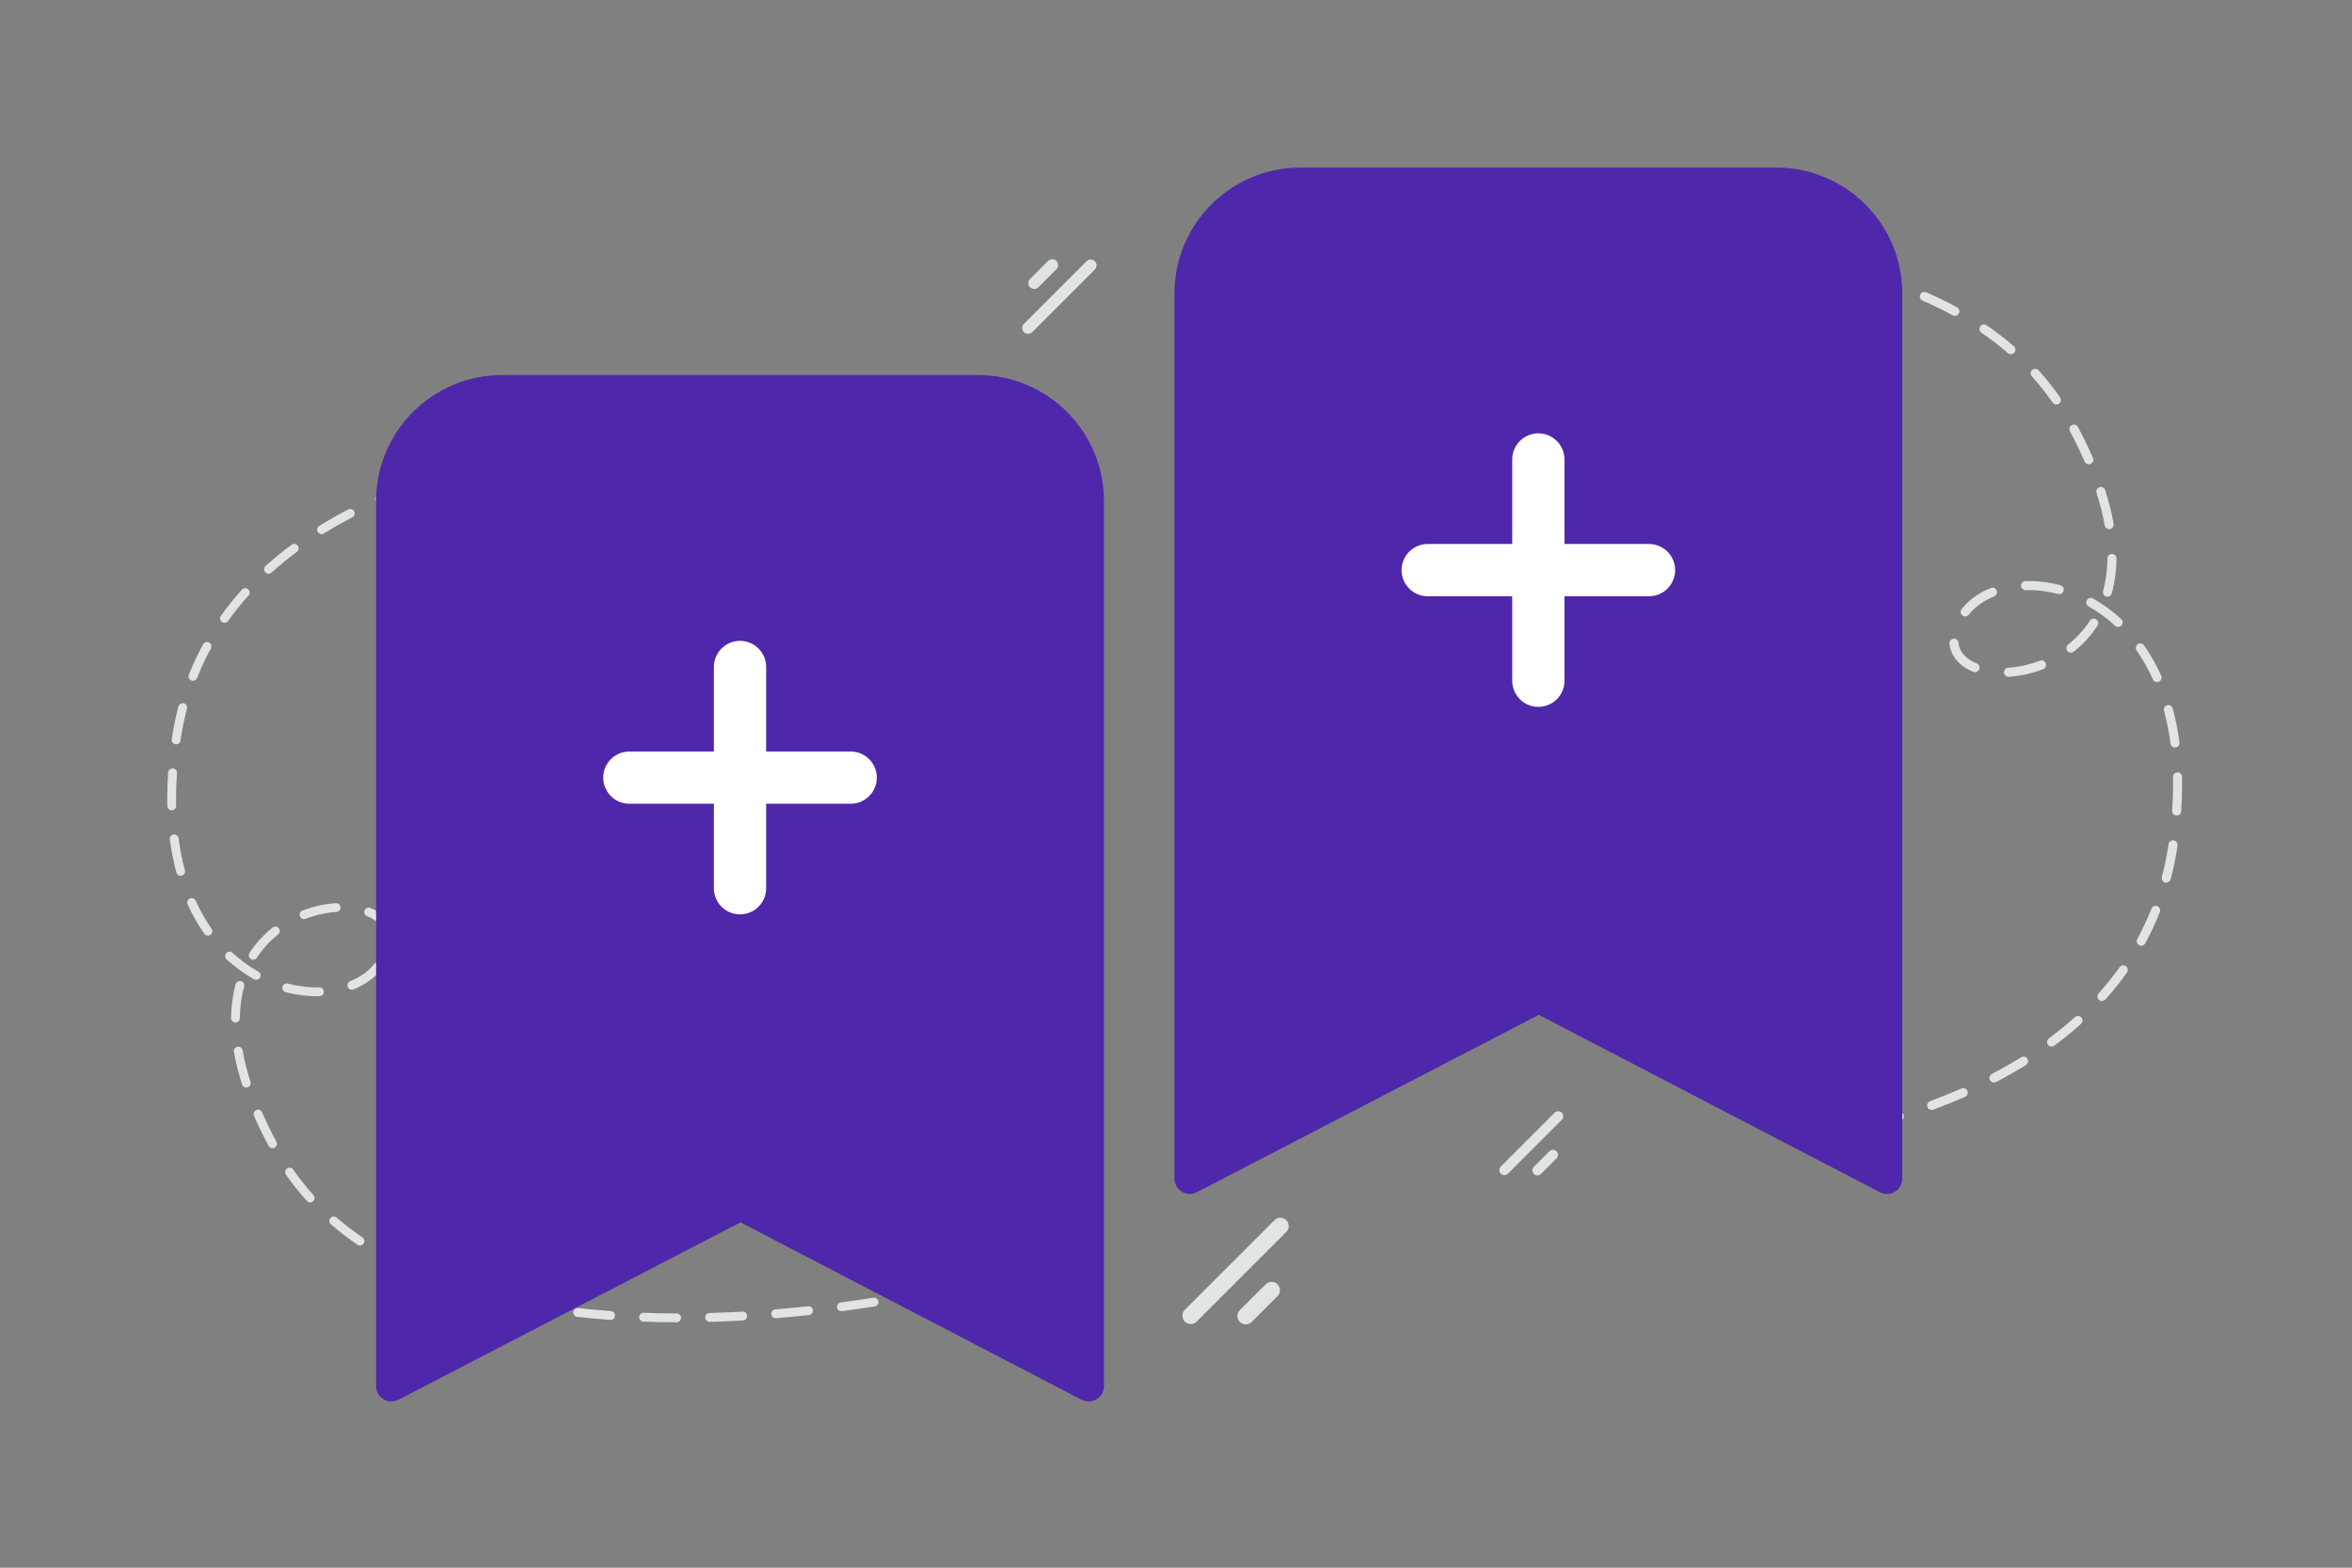 <svg width="900" height="600" viewBox="0 0 900 600" fill="none" xmlns="http://www.w3.org/2000/svg">
<rect x="0" y="0" width="900" height="600" fill="#808080" stroke="none"/>
<g clip-path="url(#clip0_1235_25524)">
<path d="M206.279 172.222C206.708 172.22 207.122 172.381 207.436 172.673C207.751 172.966 207.942 173.366 207.972 173.795C208.001 174.223 207.867 174.646 207.595 174.978C207.324 175.311 206.936 175.528 206.511 175.585C202.355 176.174 198.216 176.881 194.1 177.704C193.883 177.747 193.659 177.746 193.442 177.703C193.225 177.659 193.018 177.574 192.834 177.45C192.65 177.327 192.493 177.169 192.37 176.984C192.247 176.8 192.162 176.593 192.119 176.376C192.033 175.937 192.124 175.482 192.372 175.11C192.62 174.738 193.006 174.48 193.444 174.391C197.624 173.556 201.826 172.838 206.046 172.236C206.124 172.229 206.201 172.222 206.279 172.222ZM181.406 177.139C181.817 177.14 182.214 177.292 182.521 177.565C182.829 177.838 183.026 178.214 183.076 178.623C183.127 179.031 183.026 179.443 182.794 179.783C182.562 180.122 182.214 180.366 181.815 180.467C177.749 181.494 173.709 182.622 169.699 183.851C169.272 183.981 168.81 183.936 168.416 183.727C168.021 183.518 167.725 183.161 167.592 182.735C167.46 182.307 167.504 181.844 167.712 181.448C167.921 181.052 168.279 180.755 168.706 180.622C172.771 179.373 176.867 178.229 180.99 177.189C181.131 177.16 181.272 177.139 181.406 177.139ZM157.21 184.607C157.606 184.607 157.989 184.747 158.293 185.002C158.596 185.257 158.8 185.61 158.869 186C158.938 186.39 158.867 186.792 158.67 187.135C158.472 187.479 158.16 187.742 157.788 187.878C153.858 189.326 149.973 190.893 146.138 192.576C145.935 192.665 145.717 192.713 145.495 192.718C145.274 192.722 145.054 192.683 144.848 192.602C144.641 192.521 144.453 192.401 144.294 192.247C144.134 192.093 144.006 191.91 143.918 191.707C143.738 191.297 143.728 190.832 143.891 190.414C144.053 189.997 144.375 189.661 144.785 189.481C148.681 187.769 152.63 186.179 156.625 184.713C156.816 184.635 157.013 184.607 157.21 184.607ZM134.043 194.801C134.65 194.801 135.242 195.133 135.538 195.713C135.968 196.539 135.643 197.564 134.819 197.987C131.112 199.919 127.478 201.985 123.922 204.183C123.734 204.3 123.525 204.379 123.306 204.415C123.087 204.451 122.863 204.443 122.648 204.392C122.432 204.34 122.229 204.247 122.05 204.116C121.871 203.986 121.719 203.821 121.604 203.632C121.487 203.444 121.408 203.234 121.372 203.016C121.336 202.797 121.343 202.573 121.394 202.357C121.444 202.142 121.536 201.938 121.665 201.758C121.794 201.578 121.958 201.425 122.146 201.308C125.772 199.064 129.479 196.954 133.261 194.985C133.515 194.865 133.783 194.801 134.043 194.801ZM112.568 208.168C113.083 208.168 113.59 208.401 113.921 208.853C114.187 209.214 114.3 209.665 114.234 210.109C114.168 210.553 113.929 210.952 113.569 211.22C110.224 213.705 106.997 216.345 103.899 219.132C103.566 219.43 103.128 219.585 102.682 219.561C102.235 219.537 101.816 219.337 101.517 219.005C101.219 218.67 101.065 218.232 101.089 217.785C101.113 217.337 101.312 216.918 101.644 216.617C104.819 213.758 108.128 211.052 111.56 208.507C111.87 208.274 112.223 208.168 112.568 208.168ZM93.834 225.116C94.236 225.116 94.638 225.257 94.962 225.554C95.652 226.176 95.709 227.25 95.082 227.942C92.304 231.029 89.701 234.27 87.287 237.649C87.158 237.829 86.995 237.983 86.806 238.1C86.618 238.218 86.409 238.297 86.19 238.333C85.971 238.37 85.747 238.363 85.531 238.313C85.315 238.263 85.111 238.171 84.93 238.042C84.749 237.913 84.596 237.75 84.479 237.561C84.361 237.373 84.282 237.164 84.245 236.945C84.209 236.726 84.216 236.502 84.266 236.286C84.316 236.07 84.408 235.865 84.537 235.685C87.026 232.2 89.709 228.857 92.573 225.674C92.734 225.499 92.929 225.36 93.146 225.264C93.362 225.168 93.597 225.118 93.834 225.116ZM79.217 245.682C79.51 245.683 79.797 245.761 80.05 245.907C80.304 246.053 80.515 246.262 80.663 246.514C80.812 246.766 80.892 247.052 80.897 247.345C80.902 247.637 80.83 247.926 80.69 248.183C78.707 251.824 76.947 255.583 75.418 259.437C75.342 259.651 75.224 259.847 75.07 260.014C74.917 260.181 74.731 260.316 74.525 260.409C74.318 260.503 74.095 260.554 73.868 260.56C73.641 260.565 73.416 260.525 73.205 260.441C72.994 260.358 72.802 260.232 72.641 260.073C72.479 259.913 72.352 259.723 72.266 259.513C72.179 259.303 72.136 259.078 72.139 258.851C72.142 258.624 72.191 258.4 72.282 258.193C73.859 254.209 75.679 250.326 77.73 246.565C77.877 246.299 78.092 246.077 78.354 245.921C78.615 245.766 78.913 245.683 79.217 245.682ZM69.913 269.123C70.171 269.123 70.426 269.183 70.657 269.297C70.889 269.411 71.091 269.577 71.248 269.782C71.405 269.987 71.513 270.225 71.564 270.478C71.615 270.731 71.607 270.992 71.541 271.242C70.485 275.255 69.652 279.323 69.046 283.429C69.014 283.648 68.939 283.859 68.826 284.05C68.712 284.24 68.562 284.406 68.384 284.538C68.205 284.67 68.003 284.766 67.787 284.819C67.572 284.872 67.348 284.882 67.129 284.849C66.909 284.816 66.698 284.74 66.508 284.626C66.318 284.512 66.152 284.361 66.019 284.182C65.887 284.004 65.792 283.801 65.738 283.586C65.684 283.37 65.673 283.146 65.706 282.927C66.33 278.695 67.189 274.502 68.278 270.366C68.379 270.009 68.593 269.695 68.888 269.471C69.183 269.247 69.543 269.125 69.913 269.123ZM66.023 294.09H66.143C67.073 294.153 67.771 294.959 67.707 295.891C67.484 299.117 67.372 302.35 67.369 305.584C67.369 306.531 67.376 307.477 67.397 308.396C67.407 308.843 67.238 309.276 66.929 309.599C66.62 309.923 66.194 310.11 65.747 310.12C65.3 310.128 64.867 309.959 64.545 309.649C64.223 309.339 64.037 308.913 64.028 308.466C64.007 307.52 64 306.545 64 305.577C64 302.355 64.12 299.021 64.345 295.651C64.377 295.227 64.568 294.832 64.879 294.542C65.19 294.253 65.598 294.092 66.023 294.09ZM66.657 319.375C67.489 319.375 68.215 319.996 68.327 320.844C68.884 325.076 69.695 329.18 70.737 333.038C70.977 333.942 70.449 334.868 69.554 335.108C69.34 335.165 69.117 335.18 68.897 335.151C68.678 335.122 68.466 335.05 68.274 334.939C68.082 334.828 67.914 334.68 67.779 334.504C67.645 334.329 67.546 334.128 67.489 333.914C66.41 329.908 65.572 325.662 64.994 321.282C64.963 321.044 64.982 320.803 65.052 320.574C65.121 320.345 65.238 320.133 65.395 319.953C65.552 319.773 65.746 319.628 65.964 319.528C66.181 319.428 66.418 319.376 66.657 319.375ZM73.332 343.706C73.972 343.706 74.586 344.08 74.868 344.702C76.595 348.538 78.632 352.148 80.929 355.426C81.186 355.792 81.288 356.246 81.211 356.687C81.135 357.128 80.887 357.52 80.521 357.779C80.34 357.906 80.136 357.997 79.92 358.046C79.704 358.094 79.48 358.099 79.262 358.061C79.044 358.023 78.836 357.942 78.649 357.824C78.462 357.705 78.301 357.55 78.174 357.369C75.756 353.921 73.614 350.127 71.795 346.094C71.611 345.685 71.597 345.221 71.756 344.802C71.914 344.383 72.233 344.045 72.641 343.861C72.857 343.759 73.092 343.706 73.331 343.706H73.332ZM128.631 345.67C129.512 345.67 130.259 346.362 130.308 347.252C130.336 347.699 130.186 348.14 129.89 348.476C129.594 348.813 129.176 349.018 128.729 349.047C124.825 349.287 120.744 350.191 116.931 351.661C116.724 351.74 116.503 351.778 116.282 351.772C116.06 351.766 115.842 351.716 115.64 351.626C115.437 351.535 115.255 351.405 115.103 351.244C114.95 351.083 114.832 350.893 114.753 350.686C114.674 350.479 114.636 350.258 114.642 350.036C114.647 349.814 114.697 349.595 114.787 349.393C114.878 349.19 115.007 349.007 115.168 348.854C115.329 348.702 115.519 348.582 115.726 348.503C119.856 346.913 124.282 345.938 128.525 345.67C128.56 345.677 128.602 345.67 128.631 345.67ZM141.056 347.379C141.268 347.379 141.479 347.422 141.683 347.499C146.934 349.626 150.092 353.349 150.564 357.984C150.61 358.428 150.478 358.872 150.196 359.219C149.915 359.566 149.507 359.787 149.063 359.834C148.843 359.856 148.62 359.834 148.408 359.77C148.195 359.706 147.998 359.601 147.826 359.461C147.655 359.321 147.513 359.148 147.408 358.953C147.303 358.757 147.238 358.543 147.216 358.323C146.779 354.056 143.283 351.781 140.429 350.622C140.064 350.478 139.761 350.211 139.572 349.867C139.384 349.524 139.321 349.125 139.395 348.74C139.47 348.355 139.677 348.008 139.98 347.759C140.283 347.511 140.664 347.376 141.056 347.379ZM105.379 354.621C105.879 354.621 106.373 354.84 106.704 355.264C106.981 355.615 107.107 356.062 107.056 356.507C107.004 356.952 106.779 357.358 106.429 357.637C103.258 360.147 100.515 363.156 98.309 366.546C98.189 366.732 98.033 366.892 97.85 367.018C97.668 367.143 97.462 367.231 97.246 367.277C97.029 367.323 96.805 367.326 96.588 367.286C96.37 367.245 96.162 367.162 95.977 367.041C95.602 366.796 95.339 366.412 95.247 365.973C95.154 365.535 95.24 365.077 95.484 364.702C97.886 361.003 100.876 357.722 104.336 354.988C104.631 354.749 104.999 354.62 105.379 354.621ZM87.844 364.229C88.252 364.229 88.661 364.377 88.985 364.674C91.984 367.452 95.301 369.866 98.867 371.866C99.258 372.084 99.546 372.448 99.668 372.878C99.79 373.308 99.736 373.77 99.519 374.16C99.301 374.551 98.936 374.839 98.506 374.961C98.076 375.083 97.615 375.03 97.224 374.812C93.43 372.679 89.898 370.109 86.702 367.154C86.539 367.003 86.407 366.822 86.313 366.621C86.22 366.42 86.167 366.202 86.158 365.98C86.149 365.759 86.183 365.537 86.26 365.329C86.336 365.12 86.453 364.929 86.603 364.766C86.941 364.412 87.393 364.229 87.843 364.229H87.844ZM144.728 368.114C145.046 368.116 145.357 368.207 145.626 368.377C145.894 368.547 146.11 368.789 146.247 369.076C146.384 369.363 146.438 369.682 146.403 369.998C146.367 370.314 146.244 370.614 146.046 370.863C143.333 374.24 139.689 376.875 135.213 378.69C134.802 378.837 134.35 378.82 133.952 378.642C133.553 378.463 133.24 378.137 133.077 377.732C132.913 377.327 132.913 376.875 133.077 376.47C133.24 376.065 133.554 375.739 133.952 375.561C137.885 373.964 141.07 371.675 143.417 368.75C143.573 368.552 143.773 368.392 144 368.281C144.227 368.171 144.476 368.114 144.728 368.114ZM91.783 375.455C91.931 375.455 92.079 375.476 92.227 375.511C92.441 375.569 92.642 375.669 92.817 375.805C92.993 375.941 93.14 376.111 93.25 376.304C93.36 376.496 93.431 376.709 93.459 376.93C93.486 377.15 93.47 377.374 93.411 377.588C92.389 381.34 91.84 385.409 91.783 389.676C91.777 390.119 91.597 390.542 91.282 390.854C90.967 391.166 90.542 391.341 90.099 391.343H90.078C89.856 391.34 89.638 391.293 89.434 391.206C89.231 391.118 89.046 390.992 88.892 390.833C88.737 390.674 88.616 390.487 88.534 390.281C88.452 390.075 88.411 389.855 88.414 389.634C88.478 385.077 89.063 380.725 90.162 376.698C90.259 376.342 90.47 376.027 90.763 375.802C91.055 375.578 91.414 375.456 91.783 375.455ZM109.735 376.394C109.876 376.394 110.024 376.416 110.165 376.451C114.196 377.511 118.263 377.998 122.203 377.892C122.424 377.886 122.645 377.925 122.851 378.005C123.058 378.085 123.247 378.204 123.407 378.357C123.567 378.51 123.696 378.693 123.785 378.896C123.875 379.098 123.924 379.316 123.929 379.538C123.936 379.759 123.898 379.98 123.819 380.187C123.74 380.395 123.621 380.584 123.468 380.745C123.316 380.906 123.133 381.035 122.93 381.125C122.727 381.215 122.509 381.264 122.287 381.269C118.03 381.382 113.639 380.859 109.305 379.715C108.872 379.6 108.502 379.319 108.277 378.932C108.051 378.545 107.987 378.085 108.1 377.652C108.197 377.292 108.409 376.974 108.705 376.746C109 376.519 109.362 376.395 109.735 376.394ZM91.17 400.577C91.974 400.577 92.686 401.156 92.826 401.976C93.503 405.833 94.518 409.896 95.843 414.036C95.979 414.463 95.94 414.926 95.736 415.324C95.531 415.722 95.177 416.024 94.751 416.162C94.324 416.298 93.861 416.258 93.463 416.053C93.066 415.848 92.766 415.493 92.629 415.067C91.255 410.779 90.205 406.575 89.507 402.562C89.464 402.319 89.475 402.069 89.538 401.831C89.602 401.592 89.717 401.371 89.876 401.181C90.034 400.992 90.232 400.84 90.456 400.736C90.679 400.631 90.923 400.577 91.17 400.577ZM98.733 424.689C99.06 424.69 99.38 424.785 99.654 424.965C99.928 425.144 100.144 425.399 100.276 425.699C101.952 429.526 103.779 433.285 105.753 436.968C105.962 437.363 106.007 437.826 105.878 438.254C105.749 438.683 105.455 439.043 105.062 439.257C104.667 439.467 104.205 439.512 103.777 439.382C103.349 439.252 102.99 438.958 102.778 438.564C100.767 434.802 98.902 430.963 97.189 427.056C97.077 426.799 97.03 426.518 97.053 426.239C97.076 425.959 97.169 425.69 97.322 425.455C97.475 425.221 97.684 425.028 97.931 424.894C98.177 424.76 98.453 424.69 98.733 424.689ZM110.799 446.908C111.335 446.908 111.856 447.162 112.187 447.636C114.554 451.038 117.136 454.285 119.919 457.357C120.221 457.689 120.378 458.126 120.357 458.574C120.336 459.022 120.138 459.443 119.806 459.745C119.642 459.894 119.451 460.01 119.243 460.085C119.034 460.16 118.813 460.194 118.592 460.183C118.37 460.173 118.153 460.119 117.953 460.024C117.752 459.929 117.573 459.796 117.424 459.632C114.542 456.451 111.868 453.088 109.418 449.564C109.243 449.311 109.14 449.014 109.121 448.707C109.101 448.4 109.166 448.093 109.308 447.82C109.45 447.547 109.664 447.317 109.927 447.157C110.19 446.996 110.491 446.91 110.799 446.908ZM127.714 465.615C128.102 465.615 128.497 465.75 128.814 466.025C131.894 468.682 135.22 471.225 138.695 473.599C139.463 474.121 139.668 475.174 139.139 475.944C139.015 476.127 138.856 476.285 138.671 476.407C138.486 476.528 138.279 476.613 138.062 476.654C137.844 476.695 137.621 476.693 137.404 476.648C137.187 476.602 136.982 476.514 136.799 476.389C133.26 473.981 129.86 471.374 126.615 468.583C126.447 468.438 126.309 468.262 126.209 468.064C126.109 467.866 126.049 467.65 126.033 467.429C126.016 467.208 126.044 466.985 126.113 466.775C126.183 466.564 126.294 466.369 126.439 466.202C126.596 466.017 126.792 465.869 127.012 465.768C127.232 465.666 127.472 465.614 127.714 465.615ZM408.121 478.827C408.797 478.827 409.432 479.236 409.692 479.9C409.854 480.317 409.845 480.781 409.667 481.191C409.489 481.601 409.156 481.925 408.741 482.091C405.337 483.426 401.277 484.825 396.661 486.252C396.233 486.383 395.771 486.339 395.376 486.13C394.98 485.92 394.684 485.562 394.553 485.135C394.422 484.707 394.465 484.245 394.674 483.849C394.883 483.453 395.24 483.156 395.667 483.023C400.199 481.617 404.188 480.247 407.508 478.94C407.705 478.862 407.916 478.827 408.121 478.827ZM148.555 479.879C148.823 479.879 149.105 479.943 149.359 480.084C153.021 482.069 156.77 483.891 160.593 485.545C160.796 485.633 160.98 485.76 161.134 485.919C161.288 486.079 161.409 486.267 161.49 486.473C161.572 486.679 161.611 486.899 161.607 487.121C161.603 487.342 161.556 487.561 161.467 487.764C161.38 487.967 161.253 488.151 161.095 488.305C160.936 488.46 160.749 488.581 160.543 488.662C160.337 488.744 160.117 488.784 159.896 488.78C159.675 488.776 159.457 488.728 159.254 488.64C155.341 486.943 151.504 485.078 147.752 483.051C147.424 482.871 147.164 482.587 147.015 482.244C146.865 481.9 146.834 481.517 146.926 481.154C147.018 480.791 147.228 480.469 147.523 480.238C147.817 480.007 148.181 479.881 148.555 479.879ZM383.995 486.428C384.742 486.428 385.426 486.93 385.623 487.686C385.681 487.9 385.696 488.123 385.666 488.343C385.637 488.563 385.565 488.775 385.454 488.967C385.342 489.159 385.194 489.326 385.018 489.461C384.841 489.595 384.64 489.693 384.425 489.749C380.332 490.833 376.223 491.853 372.098 492.808C371.882 492.858 371.658 492.865 371.44 492.828C371.221 492.791 371.012 492.712 370.824 492.595C370.636 492.477 370.474 492.324 370.345 492.143C370.216 491.963 370.125 491.759 370.075 491.543C370.025 491.327 370.017 491.103 370.053 490.884C370.09 490.665 370.168 490.456 370.286 490.268C370.403 490.079 370.556 489.916 370.737 489.787C370.917 489.658 371.121 489.566 371.337 489.516C375.545 488.534 379.661 487.516 383.565 486.478C383.706 486.442 383.854 486.428 383.995 486.428ZM171.708 489.982C171.891 489.982 172.075 490.01 172.258 490.074C176.208 491.434 180.202 492.664 184.233 493.762C184.664 493.88 185.03 494.164 185.252 494.552C185.474 494.94 185.533 495.4 185.417 495.832C185.359 496.045 185.26 496.245 185.125 496.421C184.99 496.596 184.822 496.743 184.63 496.853C184.439 496.963 184.227 497.034 184.008 497.062C183.788 497.091 183.565 497.076 183.352 497.018C179.247 495.902 175.18 494.651 171.158 493.267C170.782 493.135 170.465 492.875 170.262 492.532C170.059 492.189 169.984 491.786 170.05 491.393C170.116 491 170.318 490.643 170.621 490.385C170.925 490.126 171.31 489.984 171.708 489.982ZM359.362 492.179C360.145 492.179 360.85 492.73 361.012 493.528C361.101 493.966 361.013 494.421 360.768 494.795C360.522 495.168 360.139 495.429 359.701 495.521C355.613 496.361 351.419 497.167 347.24 497.916C346.799 497.994 346.346 497.894 345.979 497.638C345.611 497.383 345.36 496.992 345.28 496.552C345.202 496.111 345.301 495.657 345.556 495.289C345.811 494.922 346.201 494.669 346.641 494.588C350.778 493.843 354.906 493.049 359.024 492.207C359.137 492.186 359.25 492.179 359.362 492.179ZM334.469 496.651C335.286 496.651 336.005 497.244 336.132 498.085C336.201 498.528 336.091 498.979 335.826 499.341C335.562 499.703 335.165 499.945 334.722 500.014C330.55 500.664 326.328 501.271 322.163 501.815C321.943 501.845 321.72 501.831 321.505 501.774C321.291 501.717 321.09 501.618 320.914 501.482C320.738 501.347 320.591 501.178 320.481 500.985C320.371 500.793 320.301 500.58 320.274 500.36C320.216 499.916 320.336 499.468 320.608 499.113C320.88 498.758 321.282 498.525 321.726 498.467C325.893 497.919 330.054 497.323 334.208 496.679C334.3 496.658 334.384 496.651 334.469 496.651ZM196.08 496.658C196.193 496.658 196.313 496.672 196.426 496.693C200.415 497.534 204.573 498.297 208.774 498.968C209.215 499.039 209.611 499.281 209.873 499.643C210.136 500.004 210.245 500.455 210.176 500.897C210.028 501.822 209.176 502.444 208.245 502.303C204.054 501.643 199.88 500.875 195.728 500C195.29 499.907 194.907 499.644 194.663 499.269C194.419 498.894 194.333 498.438 194.424 498C194.507 497.621 194.716 497.282 195.017 497.038C195.318 496.794 195.693 496.66 196.08 496.658ZM309.392 499.943C310.245 499.943 310.971 500.586 311.069 501.455C311.117 501.899 310.986 502.344 310.706 502.693C310.426 503.041 310.019 503.264 309.575 503.313C305.36 503.765 301.11 504.168 296.945 504.507C296.504 504.533 296.07 504.386 295.736 504.096C295.402 503.806 295.195 503.397 295.159 502.956C295.123 502.516 295.261 502.078 295.543 501.738C295.826 501.398 296.23 501.182 296.67 501.137C300.807 500.798 305.029 500.395 309.216 499.95C309.272 499.95 309.335 499.943 309.392 499.943ZM221.052 500.636C221.115 500.636 221.178 500.636 221.242 500.643C225.309 501.102 229.523 501.483 233.766 501.787C233.987 501.802 234.203 501.862 234.402 501.961C234.6 502.061 234.777 502.199 234.922 502.367C235.066 502.535 235.177 502.73 235.246 502.941C235.315 503.152 235.341 503.375 235.324 503.596C235.309 503.817 235.25 504.033 235.151 504.232C235.052 504.43 234.915 504.607 234.747 504.752C234.579 504.897 234.385 505.008 234.174 505.077C233.963 505.147 233.741 505.174 233.52 505.157C229.293 504.852 225.073 504.466 220.861 503.998C220.435 503.947 220.044 503.735 219.769 503.406C219.493 503.077 219.353 502.656 219.377 502.227C219.402 501.799 219.588 501.395 219.9 501.1C220.211 500.804 220.623 500.638 221.052 500.636ZM284.195 502.006C285.083 502.006 285.83 502.706 285.879 503.603C285.904 504.049 285.751 504.487 285.454 504.82C285.157 505.154 284.74 505.356 284.294 505.383C280.044 505.616 275.78 505.8 271.614 505.913C271.167 505.92 270.735 505.752 270.411 505.444C270.086 505.136 269.896 504.714 269.88 504.267C269.873 504.045 269.91 503.824 269.989 503.617C270.067 503.41 270.186 503.22 270.338 503.059C270.49 502.897 270.672 502.767 270.874 502.677C271.076 502.586 271.294 502.535 271.516 502.529C275.646 502.416 279.882 502.239 284.103 501.999C284.133 502.005 284.164 502.007 284.195 502.006ZM246.269 502.458H246.333C250.442 502.607 254.678 502.684 258.921 502.691C259.851 502.691 260.605 503.454 260.605 504.387C260.605 504.608 260.562 504.827 260.477 505.031C260.392 505.235 260.268 505.421 260.112 505.577C259.955 505.733 259.77 505.857 259.565 505.941C259.361 506.025 259.142 506.068 258.921 506.068H258.914C254.635 506.061 250.364 505.977 246.213 505.828C245.992 505.82 245.775 505.768 245.573 505.676C245.372 505.584 245.191 505.454 245.04 505.292C244.89 505.129 244.773 504.939 244.696 504.732C244.619 504.524 244.584 504.304 244.592 504.083C244.607 503.647 244.789 503.235 245.102 502.932C245.415 502.628 245.833 502.459 246.269 502.458ZM688.694 437.559C688.252 437.562 687.825 437.396 687.501 437.095C687.177 436.795 686.979 436.382 686.949 435.941C686.918 435.499 687.057 435.063 687.337 434.721C687.617 434.378 688.017 434.156 688.455 434.098C692.729 433.491 696.985 432.763 701.218 431.916C701.442 431.872 701.672 431.872 701.895 431.917C702.118 431.962 702.331 432.05 702.52 432.177C702.709 432.304 702.871 432.467 702.997 432.657C703.124 432.846 703.211 433.059 703.255 433.283C703.343 433.734 703.25 434.203 702.995 434.586C702.739 434.968 702.343 435.235 701.892 435.327C697.442 436.214 693.086 436.956 688.934 437.545C688.854 437.552 688.774 437.559 688.694 437.559ZM714.271 432.498C713.849 432.495 713.442 432.338 713.126 432.057C712.811 431.776 712.608 431.389 712.557 430.97C712.505 430.551 712.608 430.127 712.846 429.778C713.084 429.429 713.441 429.178 713.85 429.073C718.031 428.015 722.186 426.854 726.309 425.59C726.745 425.469 727.211 425.523 727.609 425.741C728.006 425.958 728.302 426.322 728.435 426.755C728.568 427.187 728.527 427.655 728.321 428.058C728.115 428.461 727.76 428.768 727.331 428.913C723.151 430.198 718.938 431.376 714.698 432.447C714.558 432.478 714.415 432.495 714.271 432.498ZM739.152 424.811C738.745 424.809 738.352 424.664 738.041 424.402C737.729 424.14 737.52 423.777 737.449 423.376C737.379 422.975 737.451 422.563 737.653 422.21C737.855 421.857 738.175 421.586 738.557 421.445C742.598 419.953 746.593 418.34 750.537 416.609C750.746 416.517 750.97 416.467 751.198 416.463C751.426 416.458 751.652 416.498 751.864 416.582C752.076 416.665 752.27 416.789 752.434 416.947C752.598 417.105 752.729 417.294 752.82 417.503C753.005 417.925 753.015 418.403 752.848 418.833C752.681 419.262 752.351 419.608 751.929 419.794C747.922 421.556 743.862 423.193 739.753 424.702C739.557 424.782 739.354 424.811 739.152 424.811ZM762.974 414.318C762.656 414.318 762.345 414.23 762.074 414.065C761.803 413.899 761.583 413.662 761.438 413.38C761.226 412.971 761.184 412.495 761.323 412.056C761.461 411.617 761.769 411.251 762.177 411.039C765.989 409.05 769.726 406.923 773.382 404.661C773.575 404.54 773.791 404.459 774.016 404.422C774.241 404.385 774.471 404.393 774.692 404.446C774.914 404.499 775.123 404.595 775.308 404.729C775.492 404.863 775.648 405.033 775.766 405.228C776.009 405.619 776.087 406.091 775.982 406.54C775.877 406.988 775.599 407.377 775.208 407.621C771.48 409.93 767.668 412.101 763.779 414.129C763.528 414.251 763.253 414.315 762.974 414.318ZM785.057 400.56C784.528 400.56 784.006 400.32 783.666 399.854C783.392 399.482 783.277 399.018 783.344 398.561C783.412 398.105 783.658 397.694 784.028 397.418C787.468 394.86 790.787 392.143 793.972 389.274C794.141 389.122 794.339 389.004 794.554 388.928C794.769 388.853 794.996 388.82 795.224 388.832C795.451 388.844 795.674 388.901 795.879 388.999C796.085 389.098 796.269 389.235 796.421 389.405C796.727 389.749 796.885 390.2 796.861 390.66C796.837 391.121 796.632 391.553 796.291 391.863C793.026 394.805 789.623 397.59 786.094 400.211C785.775 400.451 785.412 400.56 785.057 400.56ZM804.321 383.114C803.908 383.114 803.495 382.969 803.162 382.664C802.82 382.354 802.615 381.921 802.591 381.46C802.568 381 802.729 380.548 803.038 380.206C805.916 377.006 808.612 373.639 811.054 370.214C811.186 370.028 811.354 369.87 811.547 369.749C811.74 369.628 811.955 369.546 812.18 369.508C812.405 369.471 812.635 369.478 812.857 369.529C813.079 369.58 813.289 369.674 813.475 369.807C814.258 370.367 814.432 371.45 813.881 372.236C811.323 375.823 808.564 379.263 805.619 382.54C805.453 382.719 805.253 382.863 805.03 382.961C804.806 383.06 804.565 383.112 804.321 383.114ZM819.353 361.946C819.064 361.948 818.779 361.875 818.526 361.735C818.326 361.625 818.149 361.476 818.006 361.298C817.863 361.12 817.756 360.915 817.693 360.696C817.629 360.476 817.609 360.246 817.634 360.019C817.659 359.792 817.728 359.572 817.838 359.372C819.877 355.623 821.687 351.755 823.259 347.788C823.342 347.575 823.467 347.382 823.626 347.217C823.784 347.053 823.974 346.922 824.183 346.832C824.393 346.741 824.618 346.693 824.846 346.69C825.074 346.686 825.301 346.728 825.513 346.813C825.941 346.983 826.283 347.316 826.465 347.739C826.647 348.161 826.654 348.639 826.484 349.067C824.862 353.167 822.992 357.165 820.882 361.037C820.731 361.311 820.51 361.539 820.241 361.699C819.972 361.859 819.666 361.944 819.353 361.946ZM828.919 337.818C828.653 337.817 828.392 337.755 828.154 337.637C827.916 337.519 827.708 337.348 827.546 337.138C827.385 336.927 827.274 336.682 827.221 336.422C827.169 336.161 827.177 335.893 827.245 335.636C828.331 331.505 829.188 327.317 829.811 323.092C829.843 322.866 829.92 322.649 830.037 322.453C830.154 322.257 830.308 322.086 830.491 321.95C830.675 321.814 830.883 321.716 831.105 321.661C831.326 321.606 831.556 321.596 831.782 321.631C832.008 321.665 832.225 321.742 832.421 321.86C832.617 321.978 832.788 322.133 832.924 322.317C833.06 322.5 833.158 322.709 833.213 322.931C833.269 323.152 833.28 323.383 833.246 323.609C832.604 327.964 831.721 332.28 830.601 336.538C830.497 336.905 830.277 337.228 829.974 337.459C829.67 337.69 829.3 337.816 828.919 337.818ZM832.92 312.119H832.797C832.569 312.103 832.347 312.043 832.143 311.941C831.939 311.839 831.757 311.698 831.608 311.526C831.458 311.354 831.344 311.153 831.272 310.937C831.2 310.721 831.172 310.492 831.188 310.265C831.42 306.876 831.536 303.524 831.536 300.288C831.536 299.313 831.528 298.339 831.507 297.393C831.502 297.165 831.542 296.938 831.624 296.726C831.706 296.513 831.83 296.319 831.987 296.154C832.145 295.99 832.333 295.858 832.542 295.766C832.75 295.674 832.975 295.624 833.203 295.619C833.663 295.61 834.108 295.785 834.439 296.104C834.771 296.423 834.962 296.861 834.971 297.321C834.993 298.295 835 299.299 835 300.295C835 303.611 834.877 307.043 834.645 310.512C834.612 310.947 834.416 311.355 834.097 311.652C833.777 311.95 833.357 312.117 832.92 312.119ZM832.268 286.093C831.412 286.093 830.666 285.453 830.55 284.58C829.977 280.224 829.144 275.999 828.071 272.029C827.951 271.585 828.012 271.111 828.24 270.712C828.469 270.313 828.846 270.02 829.289 269.898C829.509 269.839 829.739 269.824 829.965 269.854C830.19 269.884 830.408 269.958 830.605 270.072C830.803 270.186 830.975 270.338 831.114 270.519C831.252 270.7 831.353 270.907 831.412 271.127C832.521 275.25 833.384 279.621 833.978 284.129C834.011 284.373 833.991 284.621 833.92 284.857C833.849 285.093 833.728 285.311 833.567 285.497C833.405 285.683 833.205 285.832 832.982 285.935C832.758 286.038 832.514 286.091 832.268 286.093ZM825.404 261.048C825.07 261.047 824.743 260.949 824.463 260.768C824.183 260.586 823.961 260.327 823.824 260.023C822.049 256.074 819.954 252.359 817.591 248.984C817.327 248.607 817.223 248.14 817.301 247.686C817.38 247.233 817.636 246.829 818.012 246.563C818.198 246.431 818.408 246.338 818.63 246.288C818.852 246.238 819.082 246.233 819.306 246.272C819.531 246.311 819.745 246.394 819.937 246.517C820.129 246.639 820.295 246.798 820.425 246.985C822.911 250.533 825.114 254.438 826.984 258.591C827.173 259.011 827.188 259.488 827.025 259.919C826.862 260.35 826.535 260.698 826.115 260.888C825.883 260.998 825.643 261.048 825.404 261.048ZM768.54 259.027C768.099 259.026 767.675 258.857 767.355 258.554C767.034 258.251 766.841 257.838 766.815 257.398C766.786 256.938 766.94 256.485 767.245 256.138C767.549 255.792 767.979 255.581 768.439 255.551C772.454 255.304 776.65 254.373 780.571 252.86C780.784 252.778 781.011 252.739 781.239 252.746C781.467 252.752 781.691 252.803 781.9 252.896C782.108 252.99 782.295 253.123 782.452 253.289C782.608 253.455 782.73 253.65 782.811 253.864C782.976 254.295 782.963 254.773 782.775 255.194C782.588 255.616 782.24 255.945 781.81 256.111C777.563 257.747 773.012 258.751 768.649 259.027C768.613 259.02 768.569 259.027 768.54 259.027ZM755.763 257.267C755.542 257.265 755.324 257.223 755.118 257.143C749.718 254.955 746.472 251.122 745.986 246.352C745.939 245.895 746.075 245.437 746.364 245.08C746.654 244.723 747.073 244.495 747.53 244.447C747.757 244.424 747.986 244.446 748.204 244.512C748.423 244.578 748.626 244.687 748.802 244.831C748.978 244.976 749.125 245.154 749.232 245.355C749.34 245.556 749.407 245.776 749.429 246.003C749.878 250.395 753.473 252.737 756.408 253.929C756.62 254.014 756.812 254.14 756.975 254.3C757.138 254.46 757.267 254.651 757.356 254.861C757.445 255.071 757.492 255.297 757.493 255.525C757.495 255.753 757.451 255.979 757.365 256.191C757.235 256.509 757.014 256.782 756.728 256.973C756.443 257.165 756.107 257.267 755.763 257.267ZM792.45 249.813C792.187 249.814 791.928 249.755 791.692 249.64C791.456 249.526 791.249 249.359 791.087 249.152C790.802 248.789 790.672 248.329 790.725 247.872C790.778 247.414 791.01 246.995 791.37 246.708C794.631 244.124 797.451 241.026 799.719 237.538C799.843 237.346 800.003 237.181 800.191 237.052C800.378 236.923 800.59 236.832 800.813 236.785C801.036 236.737 801.266 236.735 801.49 236.777C801.714 236.818 801.927 236.904 802.118 237.029C802.922 237.553 803.147 238.629 802.625 239.436C800.155 243.242 797.081 246.62 793.522 249.435C793.219 249.681 792.84 249.814 792.45 249.813ZM810.482 239.924C810.047 239.924 809.628 239.76 809.308 239.465C806.224 236.606 802.813 234.122 799.147 232.063C798.764 231.829 798.487 231.456 798.373 231.022C798.259 230.589 798.317 230.128 798.535 229.736C798.753 229.344 799.115 229.052 799.543 228.92C799.972 228.789 800.435 228.828 800.835 229.03C804.738 231.226 808.369 233.871 811.656 236.913C812.359 237.56 812.409 238.666 811.757 239.371C811.593 239.544 811.395 239.683 811.176 239.778C810.957 239.873 810.721 239.923 810.482 239.924ZM751.987 235.924C751.603 235.924 751.219 235.8 750.9 235.539C750.542 235.249 750.313 234.83 750.263 234.372C750.213 233.914 750.345 233.455 750.632 233.095C753.422 229.619 757.169 226.907 761.771 225.038C761.982 224.952 762.208 224.909 762.435 224.911C762.663 224.913 762.888 224.96 763.098 225.049C763.307 225.138 763.497 225.268 763.656 225.431C763.815 225.594 763.941 225.786 764.025 225.998C764.198 226.425 764.194 226.902 764.014 227.326C763.835 227.75 763.495 228.086 763.068 228.259C759.024 229.903 755.748 232.259 753.335 235.27C753.174 235.474 752.969 235.638 752.736 235.751C752.503 235.865 752.247 235.924 751.987 235.924ZM806.43 228.369C806.278 228.369 806.126 228.347 805.974 228.31C805.753 228.25 805.547 228.147 805.366 228.007C805.186 227.867 805.034 227.692 804.921 227.494C804.808 227.295 804.735 227.076 804.707 226.849C804.679 226.622 804.695 226.392 804.756 226.172C805.807 222.311 806.372 218.122 806.43 213.73C806.436 213.274 806.621 212.839 806.945 212.518C807.269 212.197 807.706 212.016 808.162 212.014H808.184C809.141 212.029 809.909 212.814 809.895 213.774C809.829 218.464 809.228 222.944 808.097 227.089C807.998 227.455 807.781 227.779 807.48 228.011C807.179 228.242 806.81 228.368 806.43 228.369ZM787.971 227.401C787.826 227.401 787.674 227.38 787.529 227.343C783.383 226.252 779.201 225.751 775.15 225.86C774.69 225.87 774.244 225.698 773.911 225.38C773.578 225.062 773.385 224.625 773.374 224.165C773.367 223.937 773.406 223.71 773.487 223.497C773.569 223.284 773.691 223.089 773.848 222.923C774.005 222.758 774.193 222.625 774.402 222.532C774.61 222.44 774.835 222.389 775.063 222.384C779.441 222.267 783.956 222.806 788.413 223.984C788.858 224.102 789.238 224.392 789.47 224.79C789.703 225.187 789.768 225.661 789.652 226.107C789.553 226.477 789.334 226.804 789.03 227.038C788.727 227.272 788.354 227.399 787.971 227.401ZM807.061 202.51C806.653 202.509 806.259 202.364 805.947 202.1C805.636 201.837 805.427 201.472 805.358 201.07C804.662 197.099 803.618 192.918 802.256 188.657C802.116 188.218 802.156 187.741 802.366 187.331C802.576 186.921 802.941 186.61 803.379 186.468C803.818 186.328 804.294 186.369 804.703 186.58C805.112 186.791 805.421 187.156 805.561 187.595C806.974 192.009 808.054 196.336 808.771 200.466C808.815 200.716 808.805 200.973 808.739 201.218C808.674 201.463 808.555 201.691 808.392 201.886C808.229 202.081 808.026 202.238 807.796 202.346C807.566 202.453 807.315 202.509 807.061 202.51ZM799.284 177.691C798.947 177.69 798.618 177.591 798.336 177.407C798.054 177.222 797.832 176.959 797.697 176.651C795.974 172.712 794.095 168.842 792.066 165.052C791.85 164.645 791.804 164.169 791.937 163.728C792.07 163.287 792.371 162.916 792.776 162.696C793.182 162.479 793.657 162.433 794.097 162.567C794.538 162.7 794.907 163.003 795.124 163.409C797.262 167.43 799.197 171.408 800.871 175.255C800.987 175.519 801.035 175.808 801.011 176.095C800.987 176.382 800.892 176.659 800.735 176.901C800.577 177.143 800.362 177.341 800.109 177.479C799.856 177.617 799.572 177.69 799.284 177.691ZM786.876 154.821C786.326 154.821 785.789 154.559 785.449 154.072C783.015 150.57 780.359 147.228 777.498 144.066C777.188 143.724 777.026 143.274 777.048 142.813C777.069 142.352 777.273 141.919 777.614 141.608C777.782 141.454 777.979 141.334 778.193 141.257C778.408 141.179 778.635 141.145 778.863 141.155C779.091 141.166 779.314 141.222 779.52 141.319C779.727 141.417 779.911 141.554 780.064 141.724C783.027 144.998 785.777 148.459 788.297 152.086C788.477 152.347 788.583 152.651 788.603 152.968C788.622 153.284 788.556 153.6 788.41 153.881C788.263 154.162 788.043 154.398 787.773 154.564C787.503 154.729 787.193 154.818 786.876 154.821ZM769.482 135.565C769.067 135.565 768.665 135.415 768.352 135.143C765.113 132.357 761.721 129.754 758.191 127.347C757.401 126.809 757.191 125.726 757.734 124.933C757.861 124.744 758.025 124.582 758.215 124.457C758.405 124.331 758.618 124.245 758.842 124.202C759.065 124.16 759.295 124.162 759.518 124.209C759.741 124.255 759.952 124.346 760.14 124.475C763.779 126.954 767.276 129.636 770.613 132.51C771.338 133.136 771.425 134.234 770.794 134.961C770.454 135.361 769.968 135.565 769.482 135.565ZM481.14 121.966C480.791 121.965 480.45 121.86 480.161 121.663C479.873 121.466 479.651 121.186 479.524 120.861C479.357 120.432 479.366 119.955 479.549 119.533C479.733 119.111 480.075 118.778 480.502 118.607C484.003 117.232 488.177 115.792 492.924 114.323C493.142 114.256 493.371 114.233 493.597 114.254C493.824 114.276 494.044 114.342 494.246 114.448C494.447 114.555 494.625 114.7 494.77 114.876C494.915 115.052 495.024 115.254 495.091 115.472C495.227 115.912 495.182 116.388 494.968 116.796C494.753 117.203 494.386 117.509 493.946 117.647C489.286 119.094 485.184 120.505 481.77 121.85C481.567 121.93 481.35 121.966 481.14 121.966ZM748.051 120.883C747.762 120.883 747.478 120.811 747.225 120.672C743.459 118.629 739.604 116.754 735.673 115.051C735.464 114.96 735.275 114.829 735.116 114.665C734.958 114.501 734.833 114.307 734.75 114.095C734.666 113.883 734.625 113.657 734.63 113.429C734.634 113.201 734.683 112.976 734.774 112.767C734.863 112.557 734.993 112.368 735.157 112.209C735.32 112.05 735.513 111.926 735.724 111.842C735.936 111.758 736.162 111.717 736.389 111.721C736.617 111.725 736.842 111.774 737.05 111.866C741.073 113.612 745.02 115.531 748.878 117.618C749.216 117.803 749.482 118.096 749.636 118.449C749.789 118.802 749.822 119.197 749.727 119.57C749.632 119.944 749.416 120.275 749.113 120.513C748.81 120.75 748.436 120.88 748.051 120.883ZM505.948 114.142C505.565 114.141 505.193 114.014 504.891 113.779C504.588 113.545 504.371 113.217 504.274 112.847C504.215 112.626 504.2 112.397 504.23 112.17C504.259 111.944 504.334 111.726 504.448 111.529C504.563 111.332 504.715 111.159 504.897 111.021C505.078 110.883 505.285 110.782 505.506 110.724C509.714 109.607 513.94 108.557 518.182 107.575C518.404 107.523 518.634 107.516 518.859 107.554C519.084 107.592 519.299 107.673 519.492 107.794C519.685 107.915 519.853 108.073 519.985 108.259C520.117 108.445 520.211 108.655 520.262 108.877C520.314 109.099 520.322 109.329 520.285 109.554C520.248 109.78 520.167 109.995 520.046 110.189C519.926 110.383 519.768 110.551 519.583 110.684C519.397 110.817 519.187 110.912 518.965 110.964C514.758 111.942 510.566 112.985 506.39 114.091C506.245 114.125 506.097 114.143 505.948 114.142ZM724.243 110.484C724.055 110.484 723.867 110.455 723.678 110.389C719.616 108.989 715.51 107.723 711.365 106.593C710.921 106.471 710.544 106.179 710.316 105.779C710.088 105.38 710.027 104.907 710.147 104.463C710.206 104.243 710.308 104.037 710.447 103.857C710.585 103.677 710.758 103.526 710.955 103.412C711.153 103.299 711.37 103.225 711.596 103.196C711.821 103.166 712.05 103.182 712.27 103.241C716.491 104.39 720.673 105.677 724.809 107.102C725.198 107.235 725.528 107.503 725.738 107.856C725.949 108.21 726.027 108.627 725.959 109.033C725.891 109.439 725.682 109.807 725.367 110.073C725.053 110.339 724.655 110.484 724.243 110.484ZM531.278 108.222C530.879 108.221 530.492 108.082 530.183 107.829C529.874 107.576 529.662 107.224 529.582 106.833C529.49 106.382 529.581 105.914 529.833 105.53C530.086 105.146 530.48 104.877 530.93 104.783C535.191 103.906 539.462 103.084 543.744 102.318C544.197 102.239 544.663 102.342 545.04 102.606C545.417 102.869 545.674 103.271 545.756 103.724C545.837 104.177 545.736 104.643 545.474 105.021C545.213 105.4 544.812 105.659 544.36 105.743C540.106 106.509 535.861 107.326 531.626 108.193C531.511 108.213 531.395 108.223 531.278 108.222ZM556.876 103.619C556.461 103.618 556.061 103.469 555.747 103.198C555.433 102.927 555.227 102.553 555.166 102.143C555.096 101.687 555.209 101.223 555.48 100.85C555.752 100.478 556.161 100.229 556.616 100.158C560.906 99.488 565.247 98.863 569.531 98.303C569.757 98.272 569.987 98.287 570.207 98.346C570.428 98.404 570.634 98.507 570.815 98.646C570.996 98.785 571.147 98.959 571.26 99.157C571.373 99.356 571.445 99.574 571.473 99.801C571.503 100.027 571.488 100.256 571.429 100.477C571.37 100.697 571.269 100.904 571.13 101.084C570.992 101.265 570.819 101.417 570.621 101.532C570.424 101.646 570.206 101.72 569.98 101.75C565.695 102.314 561.416 102.927 557.145 103.59C557.057 103.61 556.966 103.62 556.876 103.619ZM699.181 103.612C699.066 103.612 698.942 103.597 698.826 103.576C694.613 102.691 690.38 101.91 686.129 101.234C685.675 101.161 685.268 100.911 684.998 100.539C684.728 100.167 684.615 99.703 684.686 99.249C684.721 99.023 684.8 98.807 684.919 98.612C685.038 98.417 685.194 98.248 685.379 98.113C685.563 97.979 685.772 97.882 685.994 97.829C686.216 97.775 686.447 97.766 686.672 97.802C691.05 98.492 695.384 99.292 699.544 100.172C699.994 100.268 700.388 100.539 700.639 100.924C700.89 101.31 700.979 101.779 700.885 102.23C700.8 102.619 700.585 102.969 700.276 103.22C699.966 103.471 699.58 103.609 699.181 103.612ZM582.663 100.231C582.234 100.229 581.821 100.069 581.503 99.782C581.185 99.494 580.984 99.1 580.938 98.674C580.889 98.216 581.023 97.758 581.311 97.4C581.599 97.042 582.018 96.812 582.475 96.762C586.809 96.296 591.179 95.882 595.462 95.532C595.921 95.495 596.376 95.643 596.727 95.942C597.078 96.241 597.295 96.666 597.332 97.126C597.412 98.086 596.702 98.922 595.745 99.002C591.491 99.351 587.149 99.765 582.844 100.223C582.786 100.223 582.721 100.231 582.663 100.231ZM673.504 99.518C673.438 99.518 673.373 99.518 673.308 99.511C669.023 99.031 664.73 98.638 660.429 98.333C660.201 98.317 659.979 98.255 659.775 98.153C659.571 98.05 659.389 97.909 659.24 97.735C659.091 97.562 658.978 97.362 658.907 97.144C658.836 96.927 658.809 96.698 658.827 96.471C658.893 95.511 659.726 94.791 660.683 94.864C665.089 95.184 669.467 95.584 673.699 96.057C674.135 96.112 674.534 96.331 674.815 96.669C675.097 97.007 675.239 97.439 675.214 97.878C675.19 98.317 674.999 98.73 674.682 99.034C674.365 99.338 673.944 99.511 673.504 99.517V99.518ZM608.573 98.108C607.66 98.108 606.892 97.388 606.841 96.464C606.815 96.005 606.972 95.554 607.278 95.21C607.583 94.866 608.013 94.658 608.472 94.631C612.842 94.391 617.227 94.202 621.51 94.086C621.97 94.078 622.414 94.252 622.748 94.569C623.081 94.885 623.277 95.32 623.293 95.78C623.322 96.74 622.568 97.54 621.611 97.569C617.364 97.685 613.008 97.867 608.667 98.114C608.638 98.107 608.609 98.107 608.573 98.107V98.108ZM647.572 97.642H647.507C643.194 97.488 638.879 97.408 634.563 97.402C634.102 97.399 633.66 97.214 633.336 96.887C633.011 96.56 632.829 96.117 632.83 95.656C632.83 94.696 633.606 93.926 634.563 93.926H634.57C638.969 93.933 643.361 94.02 647.63 94.173C647.857 94.181 648.081 94.234 648.288 94.329C648.495 94.423 648.681 94.558 648.836 94.725C648.991 94.892 649.112 95.087 649.191 95.301C649.27 95.514 649.306 95.741 649.297 95.969C649.282 96.417 649.094 96.842 648.772 97.154C648.451 97.466 648.02 97.641 647.572 97.642Z" fill="#E1E4E5"/>
<path fill-rule="evenodd" clip-rule="evenodd" d="M192.136 149.418H374.208C397.602 149.418 416.55 168.367 416.55 191.761V530.499L283.341 461.206L149.793 530.499V191.761C149.793 168.367 168.742 149.418 192.136 149.418Z" fill="#4F27AA" stroke="#4F27AA" stroke-width="11.75" stroke-linecap="round" stroke-linejoin="round"/>
<path d="M240.826 297.616H325.511M283.168 255.273V339.958" stroke="white" stroke-width="20" stroke-linecap="round" stroke-linejoin="round"/>
<path fill-rule="evenodd" clip-rule="evenodd" d="M497.623 70H679.694C703.089 70 722.037 88.948 722.037 112.342V451.081L588.828 381.787L455.28 451.081V112.342C455.28 88.948 474.228 70 497.623 70Z" fill="#4F27AA" stroke="#4F27AA" stroke-width="11.75" stroke-linecap="round" stroke-linejoin="round"/>
<path d="M546.313 218.199H630.997M588.655 175.855V260.54" stroke="white" stroke-width="20" stroke-linecap="round" stroke-linejoin="round"/>
<path d="M394.979 127.113L418.967 103.125C419.841 102.251 419.841 100.835 418.967 99.961C418.094 99.088 416.677 99.088 415.804 99.961L391.816 123.949C390.942 124.823 390.942 126.239 391.816 127.113C392.689 127.986 394.106 127.986 394.979 127.113Z" fill="#E1E4E5"/>
<path d="M397.328 109.937L404.245 103.019C405.119 102.146 405.119 100.729 404.245 99.856C403.372 98.982 401.955 98.982 401.082 99.856L394.164 106.773C393.29 107.647 393.29 109.063 394.164 109.937C395.038 110.811 396.454 110.811 397.328 109.937Z" fill="#E1E4E5"/>
<path d="M594.904 425.866L574.285 446.485C573.534 447.235 573.534 448.452 574.285 449.203L574.286 449.204C575.036 449.954 576.253 449.954 577.004 449.204L597.622 428.585C598.373 427.834 598.373 426.617 597.622 425.867L597.622 425.866C596.871 425.116 595.654 425.116 594.904 425.866Z" fill="#E1E4E5"/>
<path d="M592.886 440.628L586.939 446.575C586.189 447.325 586.189 448.542 586.939 449.293L586.94 449.293C587.69 450.044 588.907 450.044 589.658 449.293L595.605 443.347C596.355 442.596 596.355 441.379 595.605 440.628L595.604 440.628C594.853 439.877 593.636 439.877 592.886 440.628Z" fill="#E1E4E5"/>
<path d="M487.67 467.004L453.391 501.283C452.143 502.531 452.143 504.555 453.391 505.803L453.392 505.804C454.64 507.052 456.663 507.052 457.911 505.804L492.191 471.524C493.439 470.276 493.439 468.253 492.191 467.005L492.19 467.004C490.942 465.756 488.918 465.756 487.67 467.004Z" fill="#E1E4E5"/>
<path d="M484.316 491.545L474.43 501.432C473.182 502.68 473.182 504.703 474.43 505.951L474.431 505.952C475.679 507.2 477.702 507.2 478.95 505.952L488.837 496.066C490.085 494.818 490.085 492.794 488.837 491.546L488.836 491.545C487.588 490.297 485.564 490.297 484.316 491.545Z" fill="#E1E4E5"/>
</g>
<defs>
<clipPath id="clip0_1235_25524">
<rect width="900" height="600" fill="white"/>
</clipPath>
</defs>
</svg>
